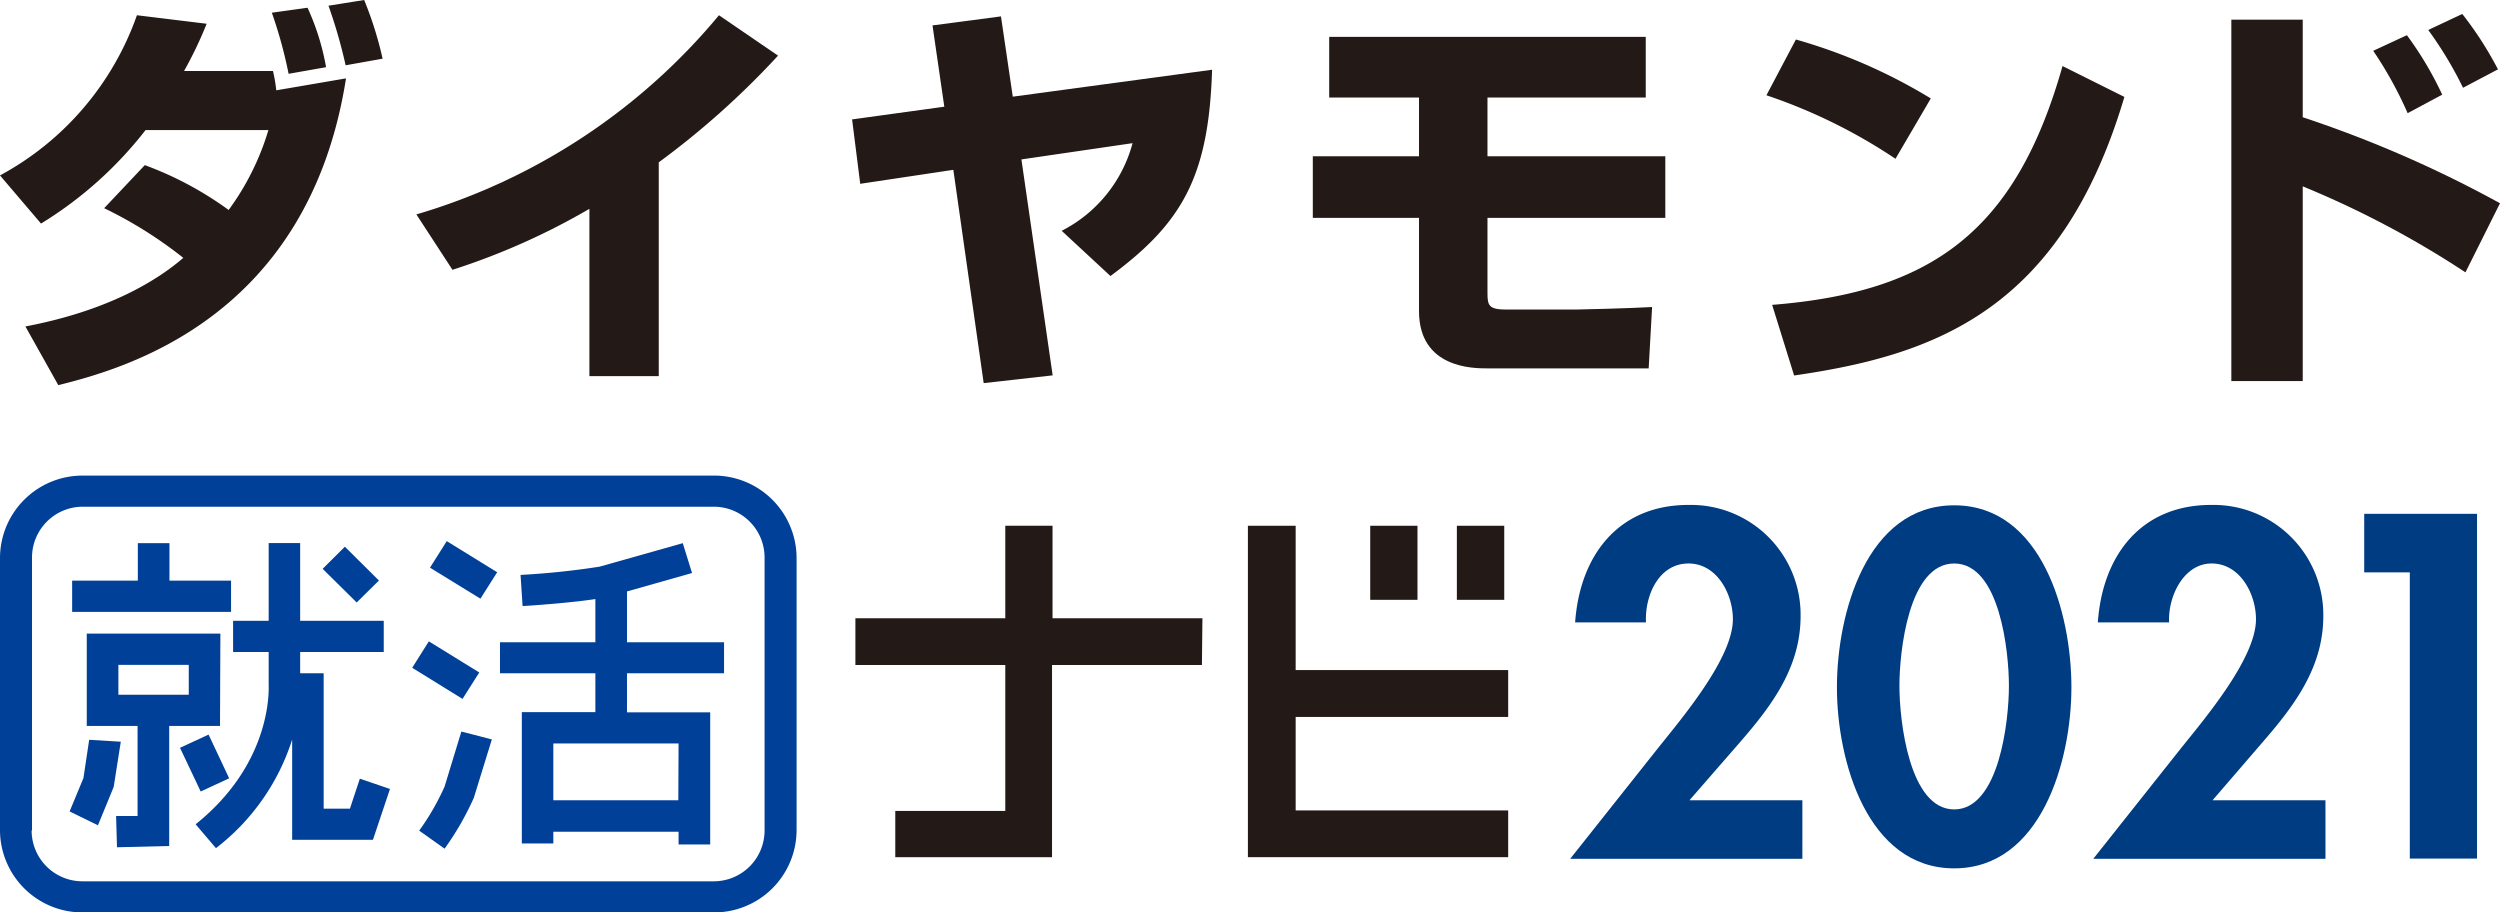<svg xmlns="http://www.w3.org/2000/svg" viewBox="0 0 196.81 71.83"><defs><style>.cls-1{fill:#231916;}.cls-2{fill:#004098;}.cls-3{fill:#003c82;}</style></defs><title>Asset 2</title><g id="Layer_2" data-name="Layer 2"><g id="ロゴ2015"><path class="cls-1" d="M11.4,13A27,27,0,0,1,18,16.53a20.53,20.53,0,0,0,3.13-6.29H11.46A30.71,30.71,0,0,1,3.23,17.6L0,13.81A23,23,0,0,0,10.78,1.2l5.49.67a31.75,31.75,0,0,1-1.78,3.72h7a12.41,12.41,0,0,1,.26,1.52l5.49-.94C24.28,25,9.88,29,4.59,30.32L2,25.7c6.11-1.16,10.07-3.36,12.43-5.4A33.3,33.3,0,0,0,8.2,16.39ZM22.72,5.81A35.48,35.48,0,0,0,21.4,1L24.21.61a19.08,19.08,0,0,1,1.46,4.68Zm4.49-.67A40,40,0,0,0,25.86.45L28.67,0a28.87,28.87,0,0,1,1.45,4.62Z"/><path class="cls-2" d="M28.33,61.3s-.48,1.44-.78,2.36H25.48V53H23.63V51.33h6.58V48.87H23.63V42.75H21.15v6.12h-2.8v2.46h2.8v2.56c0,.17.38,6.1-5.75,11L17,66.77a17.46,17.46,0,0,0,6-8.55v7.89h6.36l1.34-4Z"/><polygon class="cls-2" points="25.4 44.78 28.08 47.43 29.83 45.7 27.15 43.04 25.4 44.78"/><polygon class="cls-2" points="13.34 45.71 13.34 42.76 10.85 42.76 10.85 45.71 5.68 45.71 5.68 48.17 18.19 48.17 18.19 45.71 13.34 45.71"/><path class="cls-2" d="M17.35,49.88H6.83v7.27h4v7.09l-1.69,0,.07,2.46,4.11-.1V57.15h4Zm-2.49,4.81H9.32V52.34h5.54Z"/><polygon class="cls-2" points="14.17 58.87 15.8 62.31 18.04 61.27 16.42 57.83 14.17 58.87"/><polygon class="cls-2" points="6.57 61.25 5.48 63.88 7.71 64.97 8.95 61.95 9.51 58.39 7.02 58.24 6.57 61.25"/><polygon class="cls-2" points="33.85 44.69 37.82 47.13 39.14 45.05 35.17 42.6 33.85 44.69"/><polygon class="cls-2" points="32.45 52.57 36.41 55.02 37.73 52.94 33.76 50.49 32.45 52.57"/><path class="cls-2" d="M35,61.92a19.27,19.27,0,0,1-2,3.47l2,1.42a22.65,22.65,0,0,0,2.3-4l1.42-4.6-2.4-.62Z"/><path class="cls-2" d="M57,53V50.56H49.36v-4l5.12-1.45-.73-2.35L47.2,44.61a61.84,61.84,0,0,1-6.22.65l.16,2.45c.17,0,3.66-.23,5.73-.55v3.4H39.36V53h7.51v3.06H41.08V66.4h2.48v-.92h9.86v1h2.49V56.08H49.36V53Zm-3.6,10H43.56V58.53h9.86Z"/><path class="cls-1" d="M94.66,48.67H82.86V41.39H79.14v7.28H67.34v3.68h11.8V63.84H70.48l0,3.64,12.34,0V52.35h11.8Z"/><path class="cls-1" d="M118.73,56.44V52.75H102V41.39H98.24V67.48h20.49V63.8H102V56.44Z"/><rect class="cls-1" x="107.87" y="41.39" width="3.72" height="5.83"/><rect class="cls-1" x="114.69" y="41.39" width="3.73" height="5.83"/><path class="cls-2" d="M6.52,37.44A6.5,6.5,0,0,0,0,43.89V65.38a6.49,6.49,0,0,0,6.52,6.45H56.19a6.49,6.49,0,0,0,6.52-6.45V43.89a6.5,6.5,0,0,0-6.52-6.45Zm-4,27.94V43.89a4,4,0,0,1,4-4H56.19a4,4,0,0,1,4,4V65.38a4,4,0,0,1-4,4H6.52A4,4,0,0,1,2.49,65.38Z"/><path class="cls-1" d="M51.86,29.61H46.4V16.44a54.26,54.26,0,0,1-10.78,4.8l-2.84-4.36A48.85,48.85,0,0,0,56.6,1.2l4.65,3.18a65.35,65.35,0,0,1-9.39,8.4Z"/><path class="cls-1" d="M95.42,5.49c-.26,8.46-2.38,12.08-8,16.24l-3.84-3.56a10.89,10.89,0,0,0,5.58-6.9l-8.75,1.28,2.46,17-5.43.61L75.05,13.37l-7.33,1.1L67.08,9.4l7.26-1L73.41,2l5.39-.71.93,6.32Z"/><path class="cls-1" d="M129.56,2.9V7.68H117.1V12.3h14v4.85h-14v5.91c0,1,.1,1.31,1.52,1.31H124c.45,0,4.32-.1,6.06-.2L129.79,29H117.07c-1.07,0-5.36,0-5.36-4.51V17.15h-8.36V12.3h8.36V7.68h-7.07V2.9Z"/><path class="cls-1" d="M149.22,12.5a42.7,42.7,0,0,0-10.16-5l2.32-4.39A42.79,42.79,0,0,1,152,7.75ZM139.51,24c12.56-1,19.18-5.78,22.86-18.8l4.87,2.43c-5,16.86-15,20.34-26,21.93Z"/><path class="cls-1" d="M181.28,1.55V9.23A93,93,0,0,1,196.81,16l-2.72,5.44a75.11,75.11,0,0,0-12.81-6.77V30h-5.62V1.55Zm8.26,7.36A30.6,30.6,0,0,0,186.83,4l2.65-1.23a27.15,27.15,0,0,1,2.78,4.68Zm4.36-2a29.81,29.81,0,0,0-2.74-4.55l2.68-1.26a27.8,27.8,0,0,1,2.81,4.36Z"/><path class="cls-3" d="M141.89,63v4.61H123.61l6.91-8.71c1.9-2.38,5.9-7.09,5.9-10.15,0-2-1.26-4.39-3.49-4.39-2.38,0-3.46,2.59-3.35,4.64H124c.37-5.22,3.35-9.25,8.93-9.25a8.64,8.64,0,0,1,8.82,8.75c0,4-2.23,7-4.71,9.86L133,63Z"/><path class="cls-3" d="M163.07,54.11c0,5.79-2.39,14.25-9.23,14.25s-9.23-8.46-9.23-14.25,2.33-14.33,9.23-14.33S163.07,48.27,163.07,54.11ZM149.53,54c0,2.7.76,9.72,4.31,9.72s4.31-7,4.31-9.72-.72-9.64-4.31-9.64S149.53,51.3,149.53,54Z"/><path class="cls-3" d="M183.07,63v4.61H164.79l6.91-8.71c1.91-2.38,5.9-7.09,5.9-10.15,0-2-1.26-4.39-3.49-4.39S170.66,47,170.76,49h-5.61c.36-5.22,3.35-9.25,8.92-9.25a8.65,8.65,0,0,1,8.83,8.75c0,4-2.24,7-4.72,9.86l-4,4.64Z"/><path class="cls-3" d="M186.12,45.06V40.45H195V67.59h-5.29V45.06Z"/></g></g></svg>